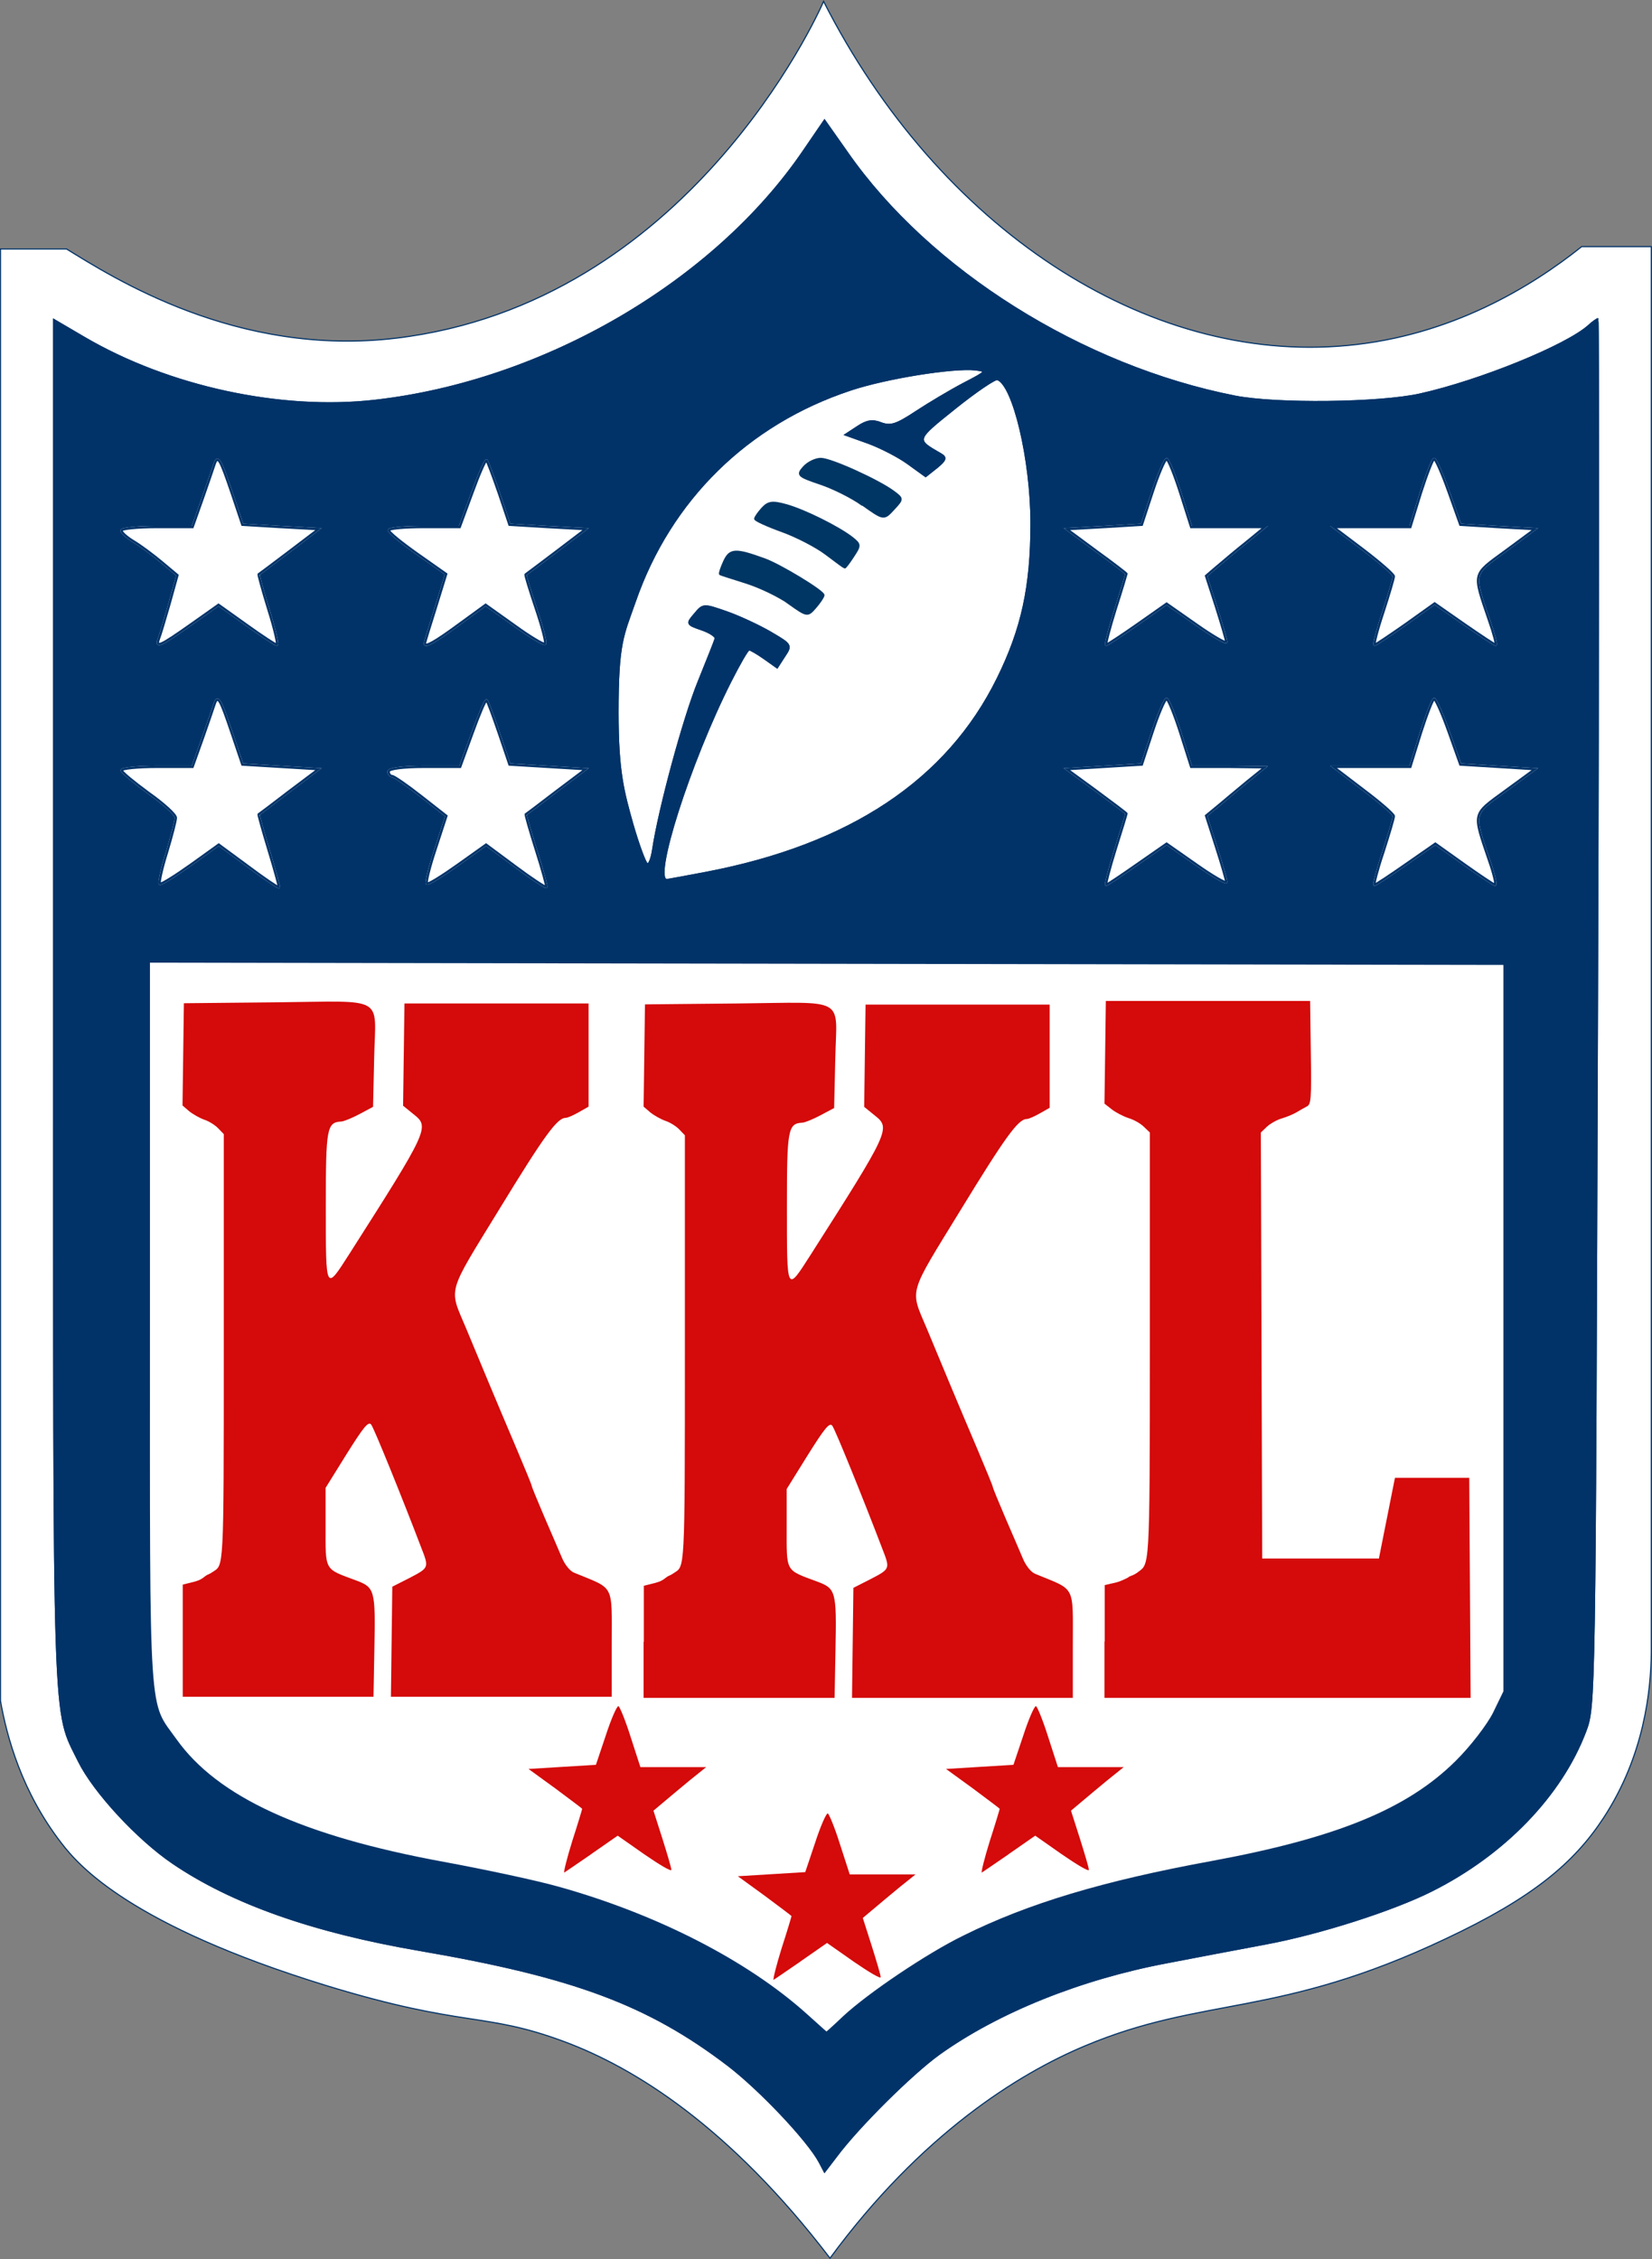 <?xml version="1.0" encoding="UTF-8"?>
<svg id="Icon-Logo-KKL" xmlns="http://www.w3.org/2000/svg" viewBox="0 0 72.05 98.54">
  <rect x="0" y="0" width="72.05" height="98.54" fill="#808080" stroke="none"/>
  <path id="Text_Board" data-name="Text Board" d="M65.82,41.84v31.99l-.48.99c-.27.54-1.02,1.52-1.68,2.17-2.16,2.14-5.28,3.42-10.82,4.44-4.68.86-7.91,1.83-10.71,3.22-1.58.77-4.14,2.5-5.2,3.49-.45.43-.85.79-.89.79-.02,0-.48-.41-1.02-.9-2.56-2.3-6.46-4.3-10.71-5.49-.95-.27-3.2-.75-4.99-1.08-6.22-1.14-9.97-2.86-11.81-5.43-1.3-1.81-1.22-.71-1.22-18.28v-16.01l29.76.05,29.77.05Z" fill="#fff" stroke="#013369" stroke-miterlimit="10" stroke-width=".5"/>
  <path id="Outside_Border" data-name="Outside Border" d="M68.98,10.76c-2.19,1.75-5.69,3.89-10.22,4.31-8.77.83-17.82-5.12-22.84-15.01-.29.67-5.95,13.17-18.64,14.69-6.98.84-12.4-2.68-14.38-3.89H.02v63.33c.28,1.58.93,3.98,2.67,6.22.74.96,2.98,3.56,11.51,6.19,6.07,1.86,6.89,1.15,10.37,2.44,3.12,1.15,7.27,3.75,11.63,9.46,3.98-5.42,8.23-8.05,11.12-9.26,5.21-2.19,8.41-1.2,15.75-4.68,3.74-1.76,5.57-3.28,6.87-5.27,1.78-2.72,2.06-5.57,2.08-7.19V10.76h-3.04ZM69.67,44.16c-.1,30.12-.1,30.27-.51,31.36-1.06,2.8-3.54,5.37-6.71,6.96-1.69.85-4.87,1.87-7.22,2.31-1.23.23-3.18.6-4.32.82-3.78.71-7.38,2.16-9.95,4-1.2.87-3.52,3.17-4.48,4.46l-.52.68-.23-.44c-.51-.95-2.61-3.17-4-4.23-3.47-2.64-6.71-3.85-13.4-5-4.68-.8-8.21-2.05-10.79-3.8-1.55-1.05-3.45-3.11-4.11-4.44-1.15-2.35-1.09-.62-1.09-33.06V13.93l1.33.78c3.68,2.16,8.58,3.22,12.69,2.75,7.34-.83,14.77-5.15,18.67-10.87l.93-1.36,1,1.42c3.58,5.14,10.24,9.32,16.91,10.63,1.79.35,6.28.3,8.05-.09,2.61-.58,6.4-2.12,7.37-3,.17-.16.35-.29.4-.29.04,0,.04,13.62-.02,30.26Z" fill="#fff" stroke="#013369" stroke-miterlimit="10" stroke-width=".05"/>
  <path id="Inner_Blue" data-name="Inner Blue" d="M69.69,13.9s-.23.13-.4.29c-.97.88-4.76,2.42-7.37,3-1.77.39-6.26.44-8.05.09-6.67-1.31-13.33-5.49-16.91-10.63l-1-1.42-.93,1.36c-3.9,5.72-11.33,10.04-18.67,10.87-4.11.47-9.01-.59-12.69-2.75l-1.33-.78v29.85c0,32.44-.06,30.71,1.09,33.06.66,1.33,2.56,3.39,4.11,4.44,2.58,1.75,6.11,3,10.79,3.8,6.69,1.15,9.93,2.36,13.4,5,1.39,1.06,3.49,3.28,4,4.23l.23.44.52-.68c.96-1.29,3.28-3.59,4.48-4.46,2.57-1.84,6.17-3.29,9.95-4,1.14-.22,3.09-.59,4.32-.82,2.35-.44,5.53-1.46,7.22-2.31,3.17-1.59,5.65-4.16,6.71-6.96.41-1.09.41-1.24.51-31.36.06-16.64.06-30.26.02-30.26ZM48.16,22.99l1.64-.1.47-1.43c.26-.79.54-1.43.61-1.43s.34.67.6,1.48l.47,1.48h3.21s-.78.64-.78.64c-.44.35-1.01.83-1.28,1.06l-.5.43.44,1.36c.24.76.44,1.44.44,1.52s-.59-.26-1.3-.76l-1.3-.91-1.28.9c-.7.49-1.31.89-1.35.89s.14-.69.4-1.53c.27-.84.48-1.55.48-1.56,0-.02-.58-.47-1.3-.99l-1.3-.96,1.63-.09ZM48.16,33.45l1.64-.1.47-1.43c.26-.79.54-1.43.61-1.43.07.01.34.67.6,1.48l.47,1.48h1.6s1.61.02,1.61.02l-.78.63c-.42.35-1,.83-1.27,1.06l-.51.42.44,1.37c.24.75.44,1.43.44,1.52,0,.08-.59-.26-1.3-.76l-1.3-.91-1.28.89c-.7.49-1.31.9-1.35.9s.14-.69.4-1.53c.27-.85.48-1.55.48-1.57s-.58-.46-1.3-.99l-1.3-.95,1.63-.1ZM27.68,26.24c1.54-4.45,4.91-7.76,9.41-9.25,1.56-.52,4.5-.99,5.46-.88.54.07.51.1-.51.63-.59.31-1.53.87-2.09,1.24-.85.56-1.1.64-1.52.49-.37-.15-.62-.11-1.01.15l-.52.34.98.35c.54.2,1.32.6,1.73.9l.76.55.48-.38c.39-.32.42-.42.18-.56-1.13-.65-1.14-.62.62-2.03.91-.73,1.74-1.29,1.85-1.26.71.23,1.49,3.53,1.49,6.29s-.4,4.61-1.47,6.78c-2.19,4.45-6.44,7.28-12.74,8.48-.9.17-1.66.31-1.7.31-.65,0,.98-5.13,2.77-8.67.39-.77.75-1.4.82-1.4.06,0,.36.17.67.39l.55.39.31-.48c.32-.48.31-.49-.61-1.03-.52-.3-1.38-.7-1.93-.89-.98-.34-.99-.34-1.35.09-.36.42-.36.43.3.66.36.12.63.31.61.4-.02.09-.36.94-.74,1.88-.64,1.56-1.72,5.54-1.99,7.33-.06.41-.18.7-.27.64-.09-.05-.38-.83-.64-1.73-.4-1.42-.65-2.31-.65-4.89,0-3.04.23-3.36.75-4.84ZM18.5,22.99h1.55l.55-1.49c.29-.8.56-1.42.62-1.42.04.05.28.69.54,1.44l.46,1.37,1.66.1,1.66.09-1.29.98c-.7.53-1.3.98-1.33,1-.02.02.18.68.45,1.48.27.8.45,1.49.4,1.54s-.65-.31-1.34-.81l-1.25-.89-1.18.86c-1.02.75-1.48,1.01-1.47.83,0-.03.21-.72.47-1.54l.46-1.49-1.25-.88c-.68-.48-1.25-.94-1.25-1.03,0-.08.7-.14,1.54-.14ZM18.51,33.45h1.56l.54-1.48c.29-.8.55-1.42.61-1.42.05.04.28.69.54,1.44l.46,1.36,3.32.2-1.29.97c-.7.54-1.3.99-1.32,1s.18.72.45,1.57c.27.85.47,1.57.44,1.6-.06,0-.66-.39-1.34-.9l-1.28-.95-1.25.89c-.69.49-1.29.86-1.33.81-.05-.04.12-.73.38-1.51l.47-1.44-1.11-.87c-.61-.48-1.18-.87-1.26-.87s-.15-.09-.15-.2c0-.12.65-.2,1.56-.2ZM6.85,22.99h1.55l.44-1.24c.24-.68.47-1.36.52-1.51.14-.4.24-.22.75,1.28l.46,1.37,1.66.1,1.66.09-1.29.98c-.7.53-1.3.98-1.32.99-.02.01.17.71.43,1.55.26.83.42,1.52.36,1.52s-.65-.39-1.32-.87l-1.22-.87-1.23.87c-1.32.93-1.52,1.02-1.37.61.06-.14.26-.82.46-1.51l.35-1.26-.68-.57c-.37-.31-.92-.72-1.22-.9-.3-.18-.54-.39-.54-.48,0-.08.7-.15,1.55-.15ZM5.31,33.6c0-.08.7-.15,1.54-.15h1.55l.44-1.23c.24-.68.47-1.36.52-1.51.14-.41.24-.23.75,1.28l.46,1.36,1.66.1,1.66.1-1.29.97c-.7.54-1.3.99-1.32,1-.02.01.18.72.44,1.58.26.86.46,1.58.44,1.6-.06,0-.65-.4-1.33-.91l-1.29-.95-1.24.89c-.69.49-1.29.86-1.33.82-.04-.05.09-.66.31-1.36.21-.7.39-1.38.39-1.52s-.53-.62-1.18-1.08c-.64-.47-1.18-.91-1.18-.99ZM65.82,73.83l-.48.99c-.27.54-1.02,1.52-1.68,2.17-2.16,2.14-5.28,3.42-10.82,4.44-4.68.86-7.91,1.83-10.71,3.22-1.58.77-4.14,2.5-5.2,3.49-.45.43-.85.79-.89.79-.02,0-.48-.41-1.02-.9-2.56-2.3-6.46-4.3-10.71-5.49-.95-.27-3.2-.75-4.99-1.08-6.22-1.14-9.97-2.86-11.81-5.43-1.3-1.81-1.22-.71-1.22-18.28v-16.01l29.76.05,29.77.05v31.99ZM65.64,34.5c-1.45,1.06-1.41.92-.69,3.05.2.57.31,1.04.25,1.04-.05,0-.66-.41-1.35-.9l-1.25-.89-1.28.89c-.7.49-1.32.9-1.37.9-.04,0,.12-.64.38-1.41.25-.78.46-1.48.46-1.58,0-.09-.6-.61-1.32-1.15l-1.31-1h3.35l.46-1.48c.26-.81.52-1.48.58-1.48s.35.64.63,1.43l.51,1.43,1.63.1,1.62.1-1.3.95ZM65.64,24.04c-1.45,1.06-1.41.92-.69,3.04.2.57.32,1.04.28,1.04-.05,0-.66-.41-1.37-.9l-1.29-.9-1.26.9c-.7.49-1.31.9-1.35.9-.05,0,.11-.63.37-1.41.25-.77.46-1.48.46-1.57s-.6-.61-1.32-1.16l-1.31-.99h3.35l.46-1.49c.26-.81.52-1.48.58-1.48s.35.65.63,1.44l.51,1.43,1.63.1,1.62.09-1.3.96Z" fill="#013369" stroke="#013369" stroke-miterlimit="10" stroke-width=".05"/>
  <g id="Stars">
    <path id="Bottom_Right_Fill" data-name="Bottom Right Fill" d="M64.95,37.55c.2.57.31,1.04.25,1.04-.05,0-.66-.41-1.35-.9l-1.25-.89-1.28.89c-.7.49-1.32.9-1.37.9-.04,0,.12-.64.38-1.41.25-.78.46-1.48.46-1.58,0-.09-.6-.61-1.32-1.15l-1.31-1h3.35l.46-1.48c.26-.81.52-1.48.58-1.48s.35.64.63,1.43l.51,1.43,1.63.1,1.62.1-1.3.95c-1.45,1.06-1.41.92-.69,3.05Z" fill="#fff" stroke="#fff" stroke-miterlimit="10" stroke-width=".1"/>
    <path id="Bottom_Right_Outline" data-name="Bottom Right Outline" d="M64.95,37.55c.2.57.31,1.04.25,1.04-.05,0-.66-.41-1.35-.9l-1.25-.89-1.28.89c-.7.49-1.32.9-1.37.9-.04,0,.12-.64.38-1.41.25-.78.46-1.48.46-1.58,0-.09-.6-.61-1.32-1.15l-1.31-1h3.35l.46-1.48c.26-.81.52-1.48.58-1.48s.35.64.63,1.43l.51,1.43,1.63.1,1.62.1-1.3.95c-1.45,1.06-1.41.92-.69,3.05Z" fill="none" stroke="#013369" stroke-miterlimit="10" stroke-width=".1"/>
    <path id="Top_Right_Fill" data-name="Top Right Fill" d="M64.95,27.08c.2.57.32,1.04.28,1.04-.05,0-.66-.41-1.37-.9l-1.29-.9-1.26.9c-.7.49-1.31.9-1.35.9-.05,0,.11-.63.37-1.41.25-.77.46-1.48.46-1.57s-.6-.61-1.32-1.16l-1.31-.99h3.35l.46-1.49c.26-.81.52-1.48.58-1.48s.35.65.63,1.44l.51,1.43,1.63.1,1.62.09-1.3.96c-1.45,1.06-1.41.92-.69,3.04Z" fill="#fff" stroke="#fff" stroke-miterlimit="10" stroke-width=".1"/>
    <path id="Top_Right_Outline" data-name="Top Right Outline" d="M64.95,27.08c.2.57.32,1.04.28,1.04-.05,0-.66-.41-1.37-.9l-1.29-.9-1.26.9c-.7.49-1.31.9-1.35.9-.05,0,.11-.63.37-1.41.25-.77.46-1.48.46-1.57s-.6-.61-1.32-1.16l-1.31-.99h3.35l.46-1.49c.26-.81.52-1.48.58-1.48s.35.65.63,1.44l.51,1.43,1.63.1,1.62.09-1.3.96c-1.45,1.06-1.41.92-.69,3.04Z" fill="none" stroke="#013369" stroke-miterlimit="10" stroke-width=".1"/>
    <path id="Bottom_Right_Mid_Fill" data-name="Bottom Right Mid Fill" d="M53.11,35.16l-.51.42.44,1.37c.24.75.44,1.43.44,1.52,0,.08-.59-.26-1.3-.76l-1.3-.91-1.28.89c-.7.49-1.31.9-1.35.9s.14-.69.4-1.53c.27-.85.48-1.55.48-1.57s-.58-.46-1.3-.99l-1.3-.95,1.63-.1,1.64-.1.47-1.43c.26-.79.54-1.43.61-1.43.07.01.34.67.6,1.48l.47,1.48h1.6s1.61.02,1.61.02l-.78.63c-.42.35-1,.83-1.27,1.06Z" fill="#fff" stroke="#fff" stroke-miterlimit="10" stroke-width=".1"/>
    <path id="Bottom_Right_Mid_Outline" data-name="Bottom Right Mid Outline" d="M53.11,35.16l-.51.42.44,1.37c.24.75.44,1.43.44,1.52,0,.08-.59-.26-1.3-.76l-1.3-.91-1.28.89c-.7.49-1.31.9-1.35.9s.14-.69.4-1.53c.27-.85.48-1.55.48-1.57s-.58-.46-1.3-.99l-1.3-.95,1.63-.1,1.64-.1.47-1.43c.26-.79.54-1.43.61-1.43.07.01.34.67.6,1.48l.47,1.48h1.6s1.61.02,1.61.02l-.78.63c-.42.35-1,.83-1.27,1.06Z" fill="none" stroke="#013369" stroke-miterlimit="10" stroke-width=".1"/>
    <path id="Top_Right_Mid_Fill" data-name="Top Right Mid Fill" d="M53.1,24.69l-.5.43.44,1.36c.24.76.44,1.44.44,1.52s-.59-.26-1.3-.76l-1.3-.91-1.28.9c-.7.49-1.31.89-1.35.89s.14-.69.4-1.53c.27-.84.48-1.55.48-1.56,0-.02-.58-.47-1.3-.99l-1.3-.96,1.63-.09,1.64-.1.47-1.43c.26-.79.54-1.43.61-1.43s.34.67.6,1.48l.47,1.48h3.21s-.78.64-.78.64c-.44.35-1.01.83-1.28,1.06Z" fill="#fff" stroke="#fff" stroke-miterlimit="10" stroke-width=".1"/>
    <path id="Top_Right_Mid_Outline" data-name="Top Right Mid Outline" d="M53.1,24.69l-.5.43.44,1.36c.24.76.44,1.44.44,1.52s-.59-.26-1.3-.76l-1.3-.91-1.28.9c-.7.49-1.31.89-1.35.89s.14-.69.4-1.53c.27-.84.48-1.55.48-1.56,0-.02-.58-.47-1.3-.99l-1.3-.96,1.63-.09,1.64-.1.47-1.43c.26-.79.54-1.43.61-1.43s.34.67.6,1.48l.47,1.48h3.21s-.78.64-.78.64c-.44.35-1.01.83-1.28,1.06Z" fill="none" stroke="#013369" stroke-miterlimit="10" stroke-width=".1"/>
    <path id="Bottom_Left_Mid_Fill" data-name="Bottom Left Mid Fill" d="M24.25,34.52c-.7.54-1.3.99-1.32,1s.18.72.45,1.57c.27.85.47,1.57.44,1.6-.06,0-.66-.39-1.34-.9l-1.28-.95-1.25.89c-.69.49-1.29.86-1.33.81-.05-.04.12-.73.38-1.51l.47-1.44-1.11-.87c-.61-.48-1.18-.87-1.26-.87s-.15-.09-.15-.2c0-.12.65-.2,1.56-.2h1.56l.54-1.48c.29-.8.55-1.42.61-1.42.05.04.28.69.54,1.44l.46,1.36,3.32.2-1.29.97Z" fill="#fff" stroke="#fff" stroke-miterlimit="10" stroke-width=".1"/>
    <path id="Bottom_Left_Mid_Outline" data-name="Bottom Left Mid Outline" d="M24.25,34.52c-.7.54-1.3.99-1.32,1s.18.72.45,1.57c.27.85.47,1.57.44,1.6-.06,0-.66-.39-1.34-.9l-1.28-.95-1.25.89c-.69.49-1.29.86-1.33.81-.05-.04.12-.73.38-1.51l.47-1.44-1.11-.87c-.61-.48-1.18-.87-1.26-.87s-.15-.09-.15-.2c0-.12.65-.2,1.56-.2h1.56l.54-1.48c.29-.8.55-1.42.61-1.42.05.04.28.69.54,1.44l.46,1.36,3.32.2-1.29.97Z" fill="none" stroke="#013369" stroke-miterlimit="10" stroke-width=".1"/>
    <path id="Top_Left_Mid_Fill" data-name="Top Left Mid Fill" d="M24.25,24.06c-.7.53-1.3.98-1.33,1-.02.02.18.68.45,1.48.27.8.45,1.49.4,1.54s-.65-.31-1.34-.81l-1.25-.89-1.18.86c-1.02.75-1.48,1.01-1.47.83,0-.03.21-.72.47-1.54l.46-1.49-1.25-.88c-.68-.48-1.25-.94-1.25-1.03,0-.08.7-.14,1.54-.14h1.55l.55-1.49c.29-.8.56-1.42.62-1.42.04.05.28.69.54,1.44l.46,1.37,1.66.1,1.66.09-1.29.98Z" fill="#fff" stroke="#fff" stroke-miterlimit="10" stroke-width=".1"/>
    <path id="Top_Left_Mid_Outline" data-name="Top Left Mid Outline" d="M24.25,24.06c-.7.53-1.3.98-1.33,1-.02.02.18.68.45,1.48.27.8.45,1.49.4,1.54s-.65-.31-1.34-.81l-1.25-.89-1.18.86c-1.02.75-1.48,1.01-1.47.83,0-.03.21-.72.47-1.54l.46-1.49-1.25-.88c-.68-.48-1.25-.94-1.25-1.03,0-.08.7-.14,1.54-.14h1.55l.55-1.49c.29-.8.56-1.42.62-1.42.04.05.28.69.54,1.44l.46,1.37,1.66.1,1.66.09-1.29.98Z" fill="none" stroke="#013369" stroke-miterlimit="10" stroke-width=".1"/>
    <path id="Bottom_Left_Fill" data-name="Bottom Left Fill" d="M12.6,34.52c-.7.54-1.3.99-1.32,1-.02.01.18.72.44,1.58.26.86.46,1.58.44,1.6-.06,0-.65-.4-1.33-.91l-1.29-.95-1.24.89c-.69.49-1.29.86-1.33.82-.04-.05.09-.66.31-1.36.21-.7.39-1.38.39-1.52s-.53-.62-1.18-1.08c-.64-.47-1.18-.91-1.18-.99s.7-.15,1.54-.15h1.55l.44-1.23c.24-.68.47-1.36.52-1.51.14-.41.24-.23.75,1.28l.46,1.36,1.66.1,1.66.1-1.29.97Z" fill="#fff" stroke="#fff" stroke-miterlimit="10" stroke-width=".1"/>
    <path id="Bottom_Left_Outline" data-name="Bottom Left Outline" d="M12.6,34.52c-.7.54-1.3.99-1.32,1-.02.01.18.72.44,1.58.26.86.46,1.58.44,1.6-.06,0-.65-.4-1.33-.91l-1.29-.95-1.24.89c-.69.49-1.29.86-1.33.82-.04-.05.09-.66.31-1.36.21-.7.39-1.38.39-1.52s-.53-.62-1.18-1.08c-.64-.47-1.18-.91-1.18-.99s.7-.15,1.54-.15h1.55l.44-1.23c.24-.68.47-1.36.52-1.51.14-.41.24-.23.75,1.28l.46,1.36,1.66.1,1.66.1-1.29.97Z" fill="none" stroke="#013369" stroke-miterlimit="10" stroke-width=".1"/>
    <path id="Top_Left_Fill" data-name="Top Left Fill" d="M12.6,24.06c-.7.53-1.3.98-1.32.99-.02.01.17.71.43,1.55.26.83.42,1.52.36,1.52s-.65-.39-1.32-.87l-1.22-.87-1.23.87c-1.32.93-1.52,1.02-1.37.61.06-.14.26-.82.46-1.51l.35-1.26-.68-.57c-.37-.31-.92-.72-1.22-.9-.3-.18-.54-.39-.54-.48,0-.08.7-.15,1.55-.15h1.55l.44-1.24c.24-.68.47-1.36.52-1.51.14-.4.24-.22.75,1.28l.46,1.37,1.66.1,1.66.09-1.29.98Z" fill="#fff" stroke="#fff" stroke-miterlimit="10" stroke-width=".1"/>
    <path id="Top_Left_Outline" data-name="Top Left Outline" d="M12.6,24.06c-.7.53-1.3.98-1.32.99-.02.01.17.71.43,1.55.26.83.42,1.52.36,1.52s-.65-.39-1.32-.87l-1.22-.87-1.23.87c-1.32.93-1.52,1.02-1.37.61.06-.14.26-.82.46-1.51l.35-1.26-.68-.57c-.37-.31-.92-.72-1.22-.9-.3-.18-.54-.39-.54-.48,0-.08.7-.15,1.55-.15h1.55l.44-1.24c.24-.68.47-1.36.52-1.51.14-.4.24-.22.75,1.28l.46,1.37,1.66.1,1.66.09-1.29.98Z" fill="none" stroke="#013369" stroke-miterlimit="10" stroke-width=".1"/>
  </g>
  <g id="Football">
    <path id="Football_Fill" data-name="Football Fill" d="M44.99,22.82c0,2.77-.4,4.61-1.47,6.78-2.19,4.45-6.44,7.28-12.74,8.48-.9.17-1.66.31-1.7.31-.65,0,.98-5.13,2.77-8.67.39-.77.75-1.4.82-1.4.06,0,.36.17.67.39l.55.39.31-.48c.32-.48.31-.49-.61-1.03-.52-.3-1.38-.7-1.93-.89-.98-.34-.99-.34-1.35.09-.36.42-.36.43.3.66.36.12.63.31.61.4-.02.09-.36.94-.74,1.88-.64,1.56-1.72,5.54-1.99,7.33-.06.41-.18.7-.27.64-.09-.05-.38-.83-.64-1.73-.4-1.42-.65-2.31-.65-4.89,0-3.04.23-3.36.75-4.84,1.54-4.45,4.91-7.76,9.41-9.25,1.56-.52,4.5-.99,5.46-.88.54.07.51.1-.51.63-.59.31-1.53.87-2.09,1.24-.85.56-1.1.64-1.52.49-.37-.15-.62-.11-1.01.15l-.52.34.98.35c.54.2,1.32.6,1.73.9l.76.55.48-.38c.39-.32.42-.42.18-.56-1.13-.65-1.14-.62.62-2.03.91-.73,1.74-1.29,1.85-1.26.71.23,1.49,3.53,1.49,6.29Z" fill="#fff" stroke="#003664" stroke-miterlimit="10" stroke-width=".1"/>
    <path id="Football_Outline" data-name="Football Outline" d="M44.99,22.82c0,2.77-.4,4.61-1.47,6.78-2.19,4.45-6.44,7.28-12.74,8.48-.9.17-1.66.31-1.7.31-.65,0,.98-5.13,2.77-8.67.39-.77.75-1.4.82-1.4.06,0,.36.17.67.39l.55.39.31-.48c.32-.48.31-.49-.61-1.03-.52-.3-1.38-.7-1.93-.89-.98-.34-.99-.34-1.35.09-.36.42-.36.43.3.66.36.12.63.31.61.4-.02.09-.36.94-.74,1.88-.64,1.56-1.72,5.54-1.99,7.33-.06.41-.18.7-.27.64-.09-.05-.38-.83-.64-1.73-.4-1.42-.65-2.31-.65-4.89,0-3.04.23-3.36.75-4.84,1.54-4.45,4.91-7.76,9.41-9.25,1.56-.52,4.5-.99,5.46-.88.54.07.51.1-.51.63-.59.31-1.53.87-2.09,1.24-.85.56-1.1.64-1.52.49-.37-.15-.62-.11-1.01.15l-.52.34.98.35c.54.2,1.32.6,1.73.9l.76.55.48-.38c.39-.32.42-.42.18-.56-1.13-.65-1.14-.62.62-2.03.91-.73,1.74-1.29,1.85-1.26.71.23,1.49,3.53,1.49,6.29Z" fill="none" stroke="#013369" stroke-miterlimit="10" stroke-width=".1"/>
  </g>
  <g id="Stripes">
    <path id="Stripe_Bottom" data-name="Stripe Bottom" d="M34.43,26.32c-.43-.31-1.28-.72-1.88-.91-.6-.19-1.11-.35-1.14-.37-.03-.02.05-.27.18-.55.25-.54.48-.55,1.75-.09.67.24,2.57,1.39,2.57,1.56,0,.07-.16.31-.35.53-.34.39-.35.39-1.14-.17h0Z" fill="#003664" stroke="#003664" stroke-miterlimit="10" stroke-width=".1"/>
    <path id="Stripe_Middle" data-name="Stripe Middle" d="M36.03,24.16c-.42-.32-1.29-.77-1.93-1s-1.16-.47-1.16-.53.14-.26.31-.45c.26-.28.43-.31,1.04-.14.79.22,2.28.96,2.88,1.43.35.28.35.32.04.79-.18.28-.35.5-.37.49-.02,0-.39-.27-.81-.59h0Z" fill="#003664" stroke="#003664" stroke-miterlimit="10" stroke-width=".1"/>
    <path id="Stripe_Top" data-name="Stripe Top" d="M37.59,22c-.43-.31-1.25-.72-1.82-.91-.97-.33-1.01-.37-.71-.71.18-.2.51-.36.74-.36.44,0,2.53.95,3.18,1.44.39.29.39.31.02.71-.46.5-.43.51-1.4-.18h0Z" fill="#003664" stroke="#003664" stroke-miterlimit="10" stroke-width=".1"/>
  </g>
  <g id="KKL">
    <path id="Star" d="M34.92,85.55l1.15-.8,1.17.82c.64.44,1.17.76,1.17.67s-.18-.69-.39-1.36l-.39-1.22.44-.37c.25-.21.76-.64,1.15-.96l.71-.57h-2.87l-.43-1.33c-.23-.73-.48-1.33-.53-1.33-.07,0-.32.57-.55,1.28l-.43,1.28-1.47.09-1.47.09,1.17.85c.64.48,1.17.87,1.17.89s-.19.66-.43,1.4c-.23.74-.39,1.38-.35,1.38,0,0,.55-.37,1.17-.8h0Z" fill="#d50a0a" stroke-width="0"/>
    <path id="Star-2" data-name="Star" d="M25.79,80.87l1.15-.8,1.17.82c.64.44,1.17.76,1.17.67s-.18-.69-.39-1.36l-.39-1.22.44-.37c.25-.21.76-.64,1.15-.96l.71-.57h-2.87l-.43-1.33c-.23-.73-.48-1.33-.53-1.33-.07,0-.32.57-.55,1.28l-.43,1.28-1.47.09-1.47.09,1.17.85c.64.48,1.17.87,1.17.89s-.19.66-.43,1.4c-.23.74-.39,1.38-.35,1.38,0,0,.55-.37,1.17-.8h0Z" fill="#d50a0a" stroke-width="0"/>
    <path id="Star-3" data-name="Star" d="M44,80.87l1.15-.8,1.17.82c.64.44,1.17.76,1.17.67s-.18-.69-.39-1.36l-.39-1.22.44-.37c.25-.21.76-.64,1.15-.96l.71-.57h-2.87l-.43-1.33c-.23-.73-.48-1.33-.53-1.33-.07,0-.32.57-.55,1.28l-.43,1.28-1.47.09-1.47.09,1.17.85c.64.48,1.17.87,1.17.89s-.19.66-.43,1.4c-.23.74-.39,1.38-.35,1.38,0,0,.55-.37,1.17-.8h0Z" fill="#d50a0a" stroke-width="0"/>
    <path id="Upper_L" data-name="Upper L" d="M48.18,71.59v-2.45l.52-.12c.29-.07.91-.43.59-.27s.2-.06.32-.16c.52-.41.54.12.54-9.81v-9.38l-.26-.25c-.14-.14-.44-.31-.67-.38-.22-.07-.55-.24-.73-.38l-.32-.25.03-2.24.03-2.24h8.91l.03,2.25c.03,2.03.01,2.26-.17,2.35-.11.06-.31.17-.44.25-.13.08-.41.2-.64.27-.22.06-.52.23-.67.37l-.26.25.03,9.29.03,9.29h5.09l.21-1.06c.12-.58.27-1.37.35-1.76l.14-.7h3.24l.03,4.8.03,4.8h-15.97v-2.45Z" fill="#d50a0a" stroke-width="0"/>
    <path id="Upper_K" data-name="Upper K" d="M28.08,71.61v-2.44l.48-.12c.26-.07.34-.12.53-.27.05-.04.17-.07.29-.16.49-.33.49.12.49-9.76v-9.34l-.24-.25c-.13-.14-.4-.31-.61-.38-.2-.07-.5-.24-.66-.37l-.29-.25.03-2.23.03-2.23,4.07-.04c4.77-.05,4.29-.32,4.23,2.39l-.05,2.17-.58.31c-.32.17-.68.32-.8.33-.64.03-.68.29-.68,3.69,0,3.76-.02,3.72,1.03,2.08,3.43-5.38,3.5-5.53,2.82-6.07l-.48-.39.03-2.23.03-2.23h8.03v4.5l-.42.24c-.23.13-.49.25-.58.25-.37,0-.94.79-2.89,3.98-2.31,3.77-2.21,3.4-1.46,5.18.27.65.73,1.75,1.02,2.45.29.7.83,1.97,1.19,2.82.36.85.66,1.58.66,1.62s.25.65.55,1.35.65,1.5.77,1.79.35.58.53.65c1.79.74,1.64.44,1.64,3.14v2.27h-9.63l.03-2.4.03-2.4.71-.36c.9-.47.9-.45.55-1.35-.82-2.15-2.05-5.19-2.18-5.36-.12-.16-.33.1-1.07,1.28l-.92,1.48v1.64c0,2.02-.08,1.87,1.34,2.4.8.3.84.42.79,2.92l-.04,2.15h-8.33v-2.44Z" fill="#d50a0a" stroke-width="0"/>
    <path id="Upper_K-2" data-name="Upper K" d="M7.97,71.56v-2.44l.48-.12c.26-.07.34-.12.53-.27.05-.04.17-.07.29-.16.49-.33.49.12.49-9.76v-9.34l-.24-.25c-.13-.14-.4-.31-.61-.38-.2-.07-.5-.24-.66-.37l-.29-.25.03-2.23.03-2.23,4.07-.04c4.77-.05,4.29-.32,4.23,2.39l-.05,2.17-.58.31c-.32.17-.68.32-.8.33-.64.03-.68.29-.68,3.69,0,3.76-.02,3.72,1.03,2.08,3.43-5.38,3.5-5.53,2.82-6.07l-.48-.39.03-2.23.03-2.23h8.03v4.5l-.42.24c-.23.13-.49.25-.58.25-.37,0-.94.79-2.89,3.98-2.31,3.77-2.21,3.4-1.46,5.18.27.65.73,1.75,1.02,2.45.29.7.83,1.97,1.19,2.82.36.85.66,1.58.66,1.62s.25.65.55,1.35.65,1.5.77,1.79.35.58.53.65c1.79.74,1.64.44,1.64,3.14v2.27h-9.63l.03-2.4.03-2.4.71-.36c.9-.47.9-.45.55-1.35-.82-2.15-2.05-5.19-2.18-5.36-.12-.16-.33.1-1.07,1.28l-.92,1.48v1.64c0,2.02-.08,1.87,1.34,2.4.8.3.84.42.79,2.92l-.04,2.15H7.97v-2.44Z" fill="#d50a0a" stroke-width="0"/>
  </g>
</svg>